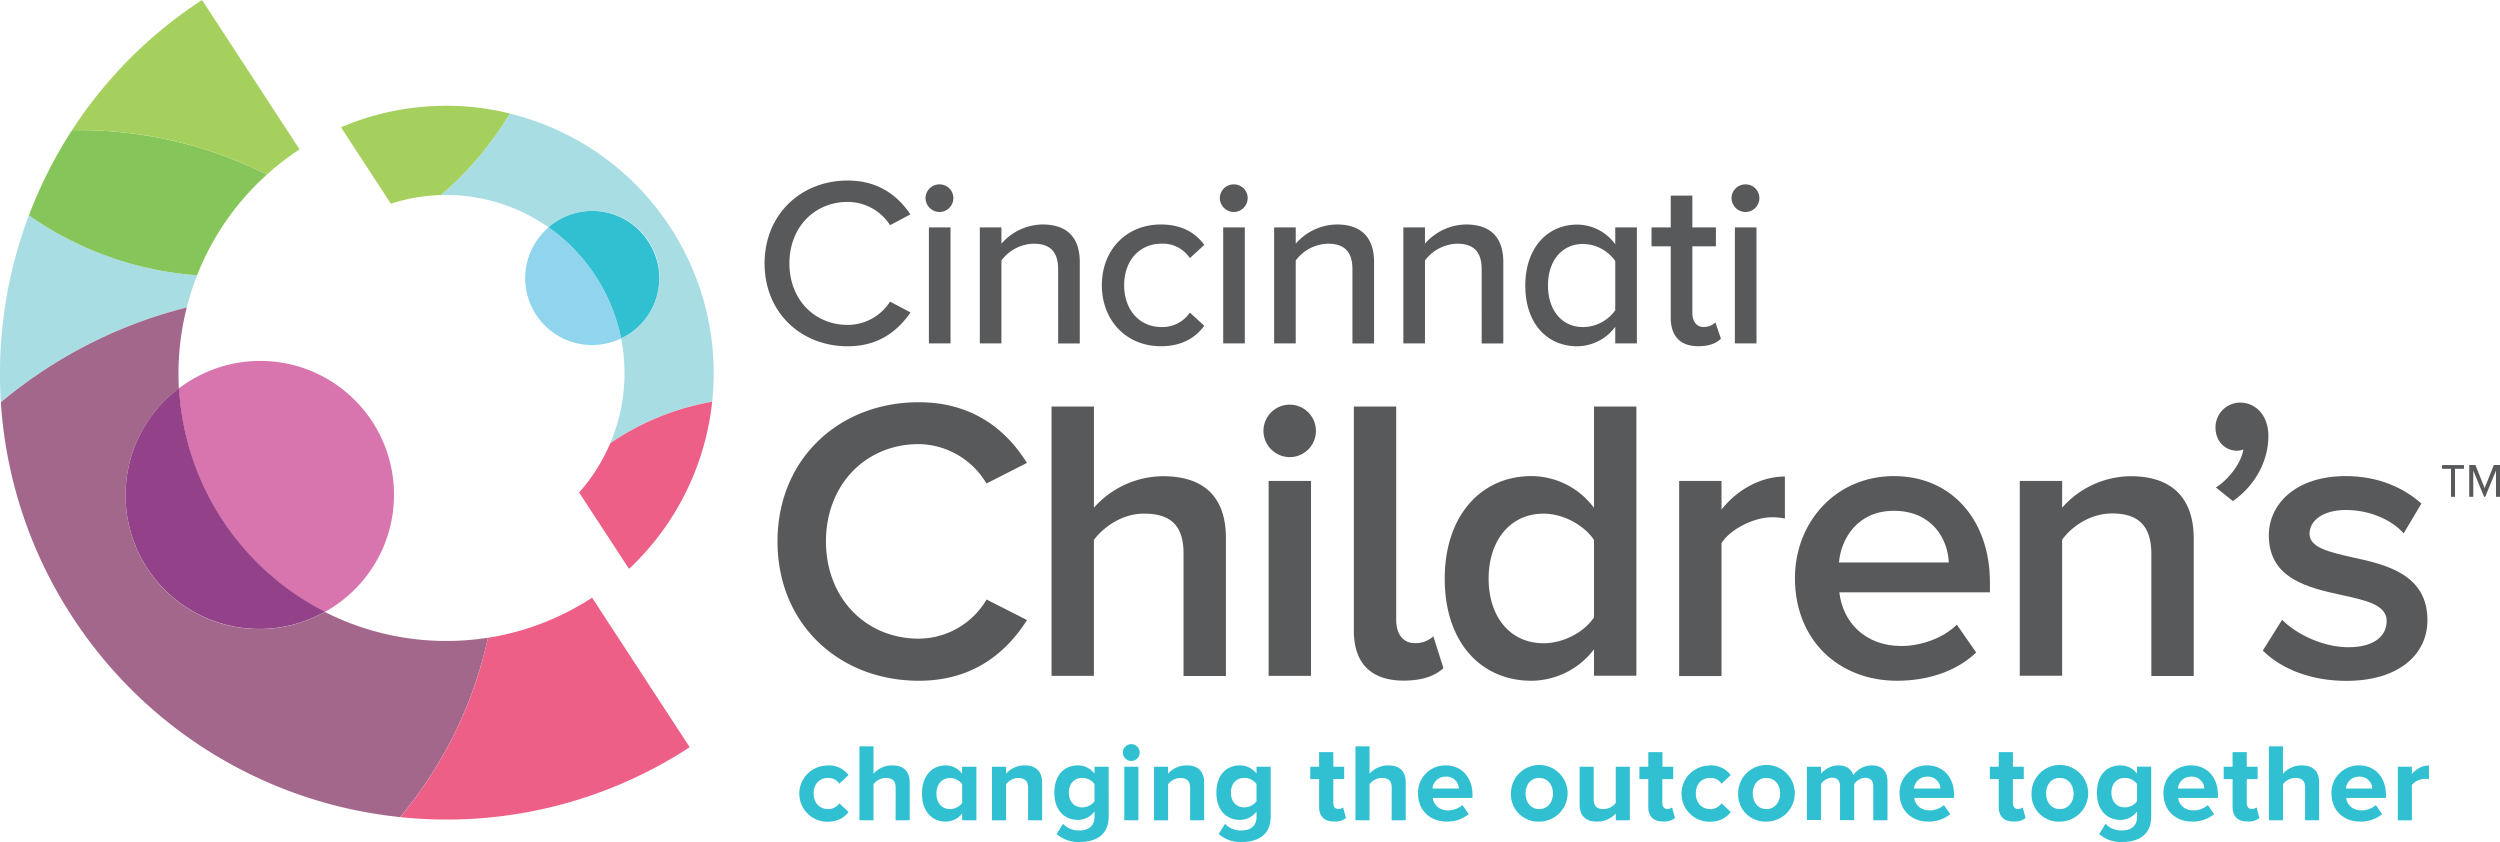 <svg class="l" id="Layer_1" data-name="Layer 1" xmlns="http://www.w3.org/2000/svg" viewBox="0 0 865.11 291.36"><defs><style>.cls-1{fill:#58595b;}.cls-2{fill:#30c0d2;}.cls-3{fill:#a9dde4;}.cls-4{fill:#a3678c;}.cls-5{fill:#85c559;}.cls-6{fill:#a6d05d;}.cls-7{fill:#ed5f87;}.cls-8{fill:#d874ae;}.cls-9{fill:#934289;}.cls-10{fill:#90d4ee;}</style></defs><title>706</title><path class="cls-1" d="M282.58,125.47c0-17,12.64-28.68,28.76-28.68,10.56,0,17.37,5.24,21.7,11.72L326,112.25a17.43,17.43,0,0,0-14.63-8.06c-11.56,0-20.2,8.81-20.2,21.28s8.65,21.28,20.2,21.28A17.42,17.42,0,0,0,326,138.69l7.07,3.74c-4.41,6.48-11.14,11.72-21.7,11.72C295.21,154.15,282.58,142.51,282.58,125.47Z" transform="translate(-18 -34.32)"/><path class="cls-1" d="M338.27,102.86a4.81,4.81,0,0,1,4.82-4.74,4.76,4.76,0,0,1,4.82,4.74,4.83,4.83,0,0,1-4.82,4.82A4.88,4.88,0,0,1,338.27,102.86ZM339.44,113h7.48v40.15h-7.48Z" transform="translate(-18 -34.32)"/><path class="cls-1" d="M384.16,127.46c0-6.65-3.41-8.81-8.56-8.81a14.34,14.34,0,0,0-11.06,5.82v28.68h-7.48V113h7.48v5.65A19.15,19.15,0,0,1,378.76,112c8.48,0,12.89,4.49,12.89,13v28.18h-7.48Z" transform="translate(-18 -34.32)"/><path class="cls-1" d="M419.74,112c7.57,0,12.14,3.16,15,7.07l-5,4.57a11.21,11.21,0,0,0-9.73-5c-7.9,0-13,6.07-13,14.38s5.07,14.47,13,14.47a11.41,11.41,0,0,0,9.73-5l5,4.57c-2.91,3.91-7.48,7.07-15,7.07-12.14,0-20.45-9.06-20.45-21.12S407.61,112,419.74,112Z" transform="translate(-18 -34.32)"/><path class="cls-1" d="M440.11,102.86a4.81,4.81,0,0,1,4.82-4.74,4.75,4.75,0,0,1,4.82,4.74,4.83,4.83,0,0,1-4.82,4.82A4.88,4.88,0,0,1,440.11,102.86ZM441.28,113h7.48v40.15h-7.48Z" transform="translate(-18 -34.32)"/><path class="cls-1" d="M486,127.46c0-6.65-3.41-8.81-8.56-8.81a14.34,14.34,0,0,0-11.06,5.82v28.68H458.9V113h7.48v5.65A19.15,19.15,0,0,1,480.59,112c8.48,0,12.89,4.49,12.89,13v28.18H486Z" transform="translate(-18 -34.32)"/><path class="cls-1" d="M530.72,127.46c0-6.65-3.41-8.81-8.56-8.81a14.35,14.35,0,0,0-11.06,5.82v28.68h-7.48V113h7.48v5.65A19.15,19.15,0,0,1,525.32,112c8.48,0,12.89,4.49,12.89,13v28.18h-7.48Z" transform="translate(-18 -34.32)"/><path class="cls-1" d="M576.95,147.42a16.61,16.61,0,0,1-13.13,6.73c-10.47,0-18-7.9-18-21,0-12.88,7.48-21.11,18-21.11a16.36,16.36,0,0,1,13.13,6.82V113h7.48v40.15h-7.48Zm0-22.78a13.88,13.88,0,0,0-11.14-5.9c-7.48,0-12.14,6-12.14,14.38s4.66,14.38,12.14,14.38a13.81,13.81,0,0,0,11.14-5.82Z" transform="translate(-18 -34.32)"/><path class="cls-1" d="M596.15,144.26V119.57H589.5V113h6.65V102h7.48v11h8.15v6.57h-8.15v23c0,2.83,1.33,4.9,3.91,4.9a5.76,5.76,0,0,0,4.07-1.58l1.91,5.65c-1.58,1.5-3.91,2.58-7.81,2.58C599.39,154.15,596.15,150.57,596.15,144.26Z" transform="translate(-18 -34.32)"/><path class="cls-1" d="M617.18,102.86A4.81,4.81,0,0,1,622,98.12a4.75,4.75,0,0,1,4.82,4.74,4.82,4.82,0,0,1-4.82,4.82A4.88,4.88,0,0,1,617.18,102.86ZM618.34,113h7.48v40.15h-7.48Z" transform="translate(-18 -34.32)"/><path class="cls-1" d="M287.05,221.7c0-28.63,21.37-48.19,48.88-48.19,18.86,0,30.45,9.78,37.43,21l-14,7.12A27.66,27.66,0,0,0,335.94,188c-18.44,0-32.12,14.11-32.12,33.66s13.69,33.66,32.12,33.66a27.36,27.36,0,0,0,23.46-13.55l14,7.12c-7.12,11.17-18.58,21-37.43,21C308.42,269.88,287.05,250.33,287.05,221.7Z" transform="translate(-18 -34.32)"/><path class="cls-1" d="M427.55,225.75c0-10.48-5.45-13.69-13.69-13.69-7.4,0-13.83,4.47-17.32,9.08v47.07H381.88V175h14.67V210a32.24,32.24,0,0,1,23.88-10.89c14.53,0,21.79,7.54,21.79,21.37v47.77H427.55Z" transform="translate(-18 -34.32)"/><path class="cls-1" d="M455.21,183.43a9.08,9.08,0,1,1,9.08,9.08A9.15,9.15,0,0,1,455.21,183.43ZM457,200.75h14.67v67.46H457Z" transform="translate(-18 -34.32)"/><path class="cls-1" d="M486.49,252.56V175h14.66v73.88c0,4.61,2.24,8,6.42,8a9.09,9.09,0,0,0,6.43-2.37l3.49,11c-2.65,2.51-7,4.33-13.69,4.33C492.36,269.88,486.49,263.74,486.49,252.56Z" transform="translate(-18 -34.32)"/><path class="cls-1" d="M569.59,259a27.32,27.32,0,0,1-21.65,10.89c-17.32,0-30-13.13-30-35.34,0-21.79,12.57-35.48,30-35.48a27.06,27.06,0,0,1,21.65,11V175h14.67v93.16H569.59Zm0-37.85c-3.35-5-10.48-9.08-17.46-9.08-11.59,0-19,9.36-19,22.49s7.4,22.35,19,22.35c7,0,14.11-3.91,17.46-8.94Z" transform="translate(-18 -34.32)"/><path class="cls-1" d="M599.06,200.75h14.66v9.92c5-6.43,13.13-11.45,21.93-11.45v14.53a21.59,21.59,0,0,0-4.61-.42c-6.15,0-14.39,4.19-17.32,8.94v46H599.06Z" transform="translate(-18 -34.32)"/><path class="cls-1" d="M673.36,199.07c20.25,0,33.24,15.5,33.24,36.73v3.49H654.5c1.12,10.2,8.8,18.58,21.51,18.58,6.56,0,14.39-2.65,19.13-7.4l6.7,9.64c-6.7,6.43-16.62,9.78-27.37,9.78-20.25,0-35.34-14.11-35.34-35.48C639.14,214.85,653.38,199.07,673.36,199.07Zm-19,29.89h38c-.28-8-5.73-17.88-19-17.88C660.79,211.08,655.06,220.72,654.36,229Z" transform="translate(-18 -34.32)"/><path class="cls-1" d="M762.46,226c0-10.48-5.31-14-13.55-14-7.54,0-14,4.47-17.32,9.08v47.07H716.93V200.75h14.66V210a31.93,31.93,0,0,1,23.75-10.89c14.53,0,21.79,7.82,21.79,21.65v47.49H762.46Z" transform="translate(-18 -34.32)"/><path class="cls-1" d="M784.8,203c4.47-2.79,8.8-8.52,9.5-13.13a6.86,6.86,0,0,1-2.1.42c-4.33,0-7.54-3.35-7.54-8a8.58,8.58,0,0,1,8.52-8.66c5.17,0,9.78,4.19,9.78,11.59,0,9.22-5.17,17.6-12.29,22.49Z" transform="translate(-18 -34.32)"/><path class="cls-1" d="M807.71,248.79c4.75,4.89,14.11,9.5,22.91,9.5s13.27-3.77,13.27-9.08c0-5.59-7.12-7.12-15.36-8.94-11.59-2.51-25.42-5.59-25.42-20.67,0-11,9.5-20.53,26.54-20.53,11.45,0,20.11,4.05,26.26,9.5l-6.14,10.33c-4.05-4.61-11.59-8.1-20-8.1-7.68,0-12.57,3.49-12.57,8.24s6.7,6.29,14.66,8.1C843.6,229.66,858,233,858,248.93c0,11.87-9.91,21-28.07,21-11.45,0-21.93-3.63-28.91-10.47Z" transform="translate(-18 -34.32)"/><path class="cls-2" d="M304.31,299.18a8.61,8.61,0,0,1,7.32,3.34l-3.18,3a4.49,4.49,0,0,0-3.91-2c-3,0-5,2.15-5,5.37s2.07,5.41,5,5.41a4.68,4.68,0,0,0,3.91-2l3.18,3c-1.23,1.73-3.53,3.38-7.32,3.38a9.72,9.72,0,1,1,0-19.44Z" transform="translate(-18 -34.32)"/><path class="cls-2" d="M327.94,306.89c0-2.57-1.34-3.37-3.45-3.37a5.39,5.39,0,0,0-4.22,2.19v12.46H315.4V292.59h4.87v9.47a8.57,8.57,0,0,1,6.52-2.88c4.06,0,6,2.23,6,5.83v13.15h-4.87Z" transform="translate(-18 -34.32)"/><path class="cls-2" d="M350.95,315.79a7.19,7.19,0,0,1-5.71,2.84c-4.68,0-8.2-3.53-8.2-9.7s3.49-9.74,8.2-9.74a7.06,7.06,0,0,1,5.68,2.84v-2.38h4.95v18.52h-4.91Zm0-10.12a5.3,5.3,0,0,0-4.22-2.11c-2.76,0-4.68,2.15-4.68,5.37s1.92,5.37,4.68,5.37a5.3,5.3,0,0,0,4.22-2.11Z" transform="translate(-18 -34.32)"/><path class="cls-2" d="M373.77,307c0-2.57-1.34-3.45-3.41-3.45a5.27,5.27,0,0,0-4.22,2.19v12.46h-4.87V299.65h4.87v2.41a8.48,8.48,0,0,1,6.48-2.88c4.06,0,6,2.3,6,5.91v13.08h-4.87Z" transform="translate(-18 -34.32)"/><path class="cls-2" d="M385.85,319.39a7.37,7.37,0,0,0,5.79,2.3c2.34,0,5.1-1,5.1-4.68v-1.88a7.21,7.21,0,0,1-5.71,2.91c-4.64,0-8.17-3.26-8.17-9.43s3.49-9.43,8.17-9.43a7.13,7.13,0,0,1,5.71,2.84v-2.38h4.91V316.9c0,7.06-5.44,8.78-10,8.78a11.22,11.22,0,0,1-8-2.76Zm10.89-13.77a5.28,5.28,0,0,0-4.18-2.11c-2.76,0-4.68,1.92-4.68,5.1s1.92,5.1,4.68,5.1a5.39,5.39,0,0,0,4.18-2.11Z" transform="translate(-18 -34.32)"/><path class="cls-2" d="M406.56,294.74a2.91,2.91,0,1,1,2.92,2.91A2.94,2.94,0,0,1,406.56,294.74Zm.5,4.91h4.87v18.52h-4.87Z" transform="translate(-18 -34.32)"/><path class="cls-2" d="M429.84,307c0-2.57-1.34-3.45-3.41-3.45a5.27,5.27,0,0,0-4.22,2.19v12.46h-4.87V299.65h4.87v2.41a8.48,8.48,0,0,1,6.48-2.88c4.06,0,6,2.3,6,5.91v13.08h-4.87Z" transform="translate(-18 -34.32)"/><path class="cls-2" d="M441.92,319.39a7.35,7.35,0,0,0,5.79,2.3c2.34,0,5.1-1,5.1-4.68v-1.88a7.21,7.21,0,0,1-5.71,2.91c-4.64,0-8.17-3.26-8.17-9.43s3.49-9.43,8.17-9.43a7.13,7.13,0,0,1,5.71,2.84v-2.38h4.91V316.9c0,7.06-5.44,8.78-10,8.78a11.22,11.22,0,0,1-8-2.76Zm10.89-13.77a5.28,5.28,0,0,0-4.18-2.11c-2.76,0-4.68,1.92-4.68,5.1s1.91,5.1,4.68,5.1a5.4,5.4,0,0,0,4.18-2.11Z" transform="translate(-18 -34.32)"/><path class="cls-2" d="M474.48,313.57V303.9h-3.07v-4.25h3.07v-5.06h4.91v5.06h3.76v4.25h-3.76v8.36c0,1.15.61,2,1.69,2a2.67,2.67,0,0,0,1.69-.54l1,3.68a6,6,0,0,1-4.07,1.19C476.32,318.63,474.48,316.86,474.48,313.57Z" transform="translate(-18 -34.32)"/><path class="cls-2" d="M499.59,306.89c0-2.57-1.34-3.37-3.45-3.37a5.39,5.39,0,0,0-4.22,2.19v12.46h-4.87V292.59h4.87v9.47a8.57,8.57,0,0,1,6.52-2.88c4.06,0,6,2.23,6,5.83v13.15h-4.87Z" transform="translate(-18 -34.32)"/><path class="cls-2" d="M518.27,299.18c5.52,0,9.28,4.14,9.28,10.2v1.07H513.79c.31,2.34,2.19,4.3,5.33,4.3a7.57,7.57,0,0,0,4.95-1.84l2.15,3.14a11.54,11.54,0,0,1-7.63,2.57c-5.63,0-9.89-3.8-9.89-9.74A9.43,9.43,0,0,1,518.27,299.18Zm-4.56,8h9.13a4.29,4.29,0,0,0-4.56-4.1A4.45,4.45,0,0,0,513.71,307.16Z" transform="translate(-18 -34.32)"/><path class="cls-2" d="M540.86,308.89a9.8,9.8,0,1,1,9.78,9.74A9.38,9.38,0,0,1,540.86,308.89Zm14.53,0c0-2.87-1.73-5.37-4.76-5.37s-4.72,2.49-4.72,5.37,1.69,5.41,4.72,5.41S555.4,311.8,555.4,308.89Z" transform="translate(-18 -34.32)"/><path class="cls-2" d="M577.14,315.83a8.67,8.67,0,0,1-6.52,2.8c-4.07,0-6-2.22-6-5.83V299.65h4.87v11.23c0,2.57,1.34,3.41,3.41,3.41a5.45,5.45,0,0,0,4.22-2.11V299.65H582v18.52h-4.87Z" transform="translate(-18 -34.32)"/><path class="cls-2" d="M588.38,313.57V303.9h-3.07v-4.25h3.07v-5.06h4.91v5.06H597v4.25h-3.76v8.36c0,1.15.62,2,1.69,2a2.67,2.67,0,0,0,1.69-.54l1,3.68a6,6,0,0,1-4.07,1.19C590.22,318.63,588.38,316.86,588.38,313.57Z" transform="translate(-18 -34.32)"/><path class="cls-2" d="M609.59,299.18a8.61,8.61,0,0,1,7.32,3.34l-3.18,3a4.49,4.49,0,0,0-3.91-2c-3,0-5,2.15-5,5.37s2.07,5.41,5,5.41a4.67,4.67,0,0,0,3.91-2l3.18,3c-1.23,1.73-3.53,3.38-7.32,3.38a9.72,9.72,0,1,1,0-19.44Z" transform="translate(-18 -34.32)"/><path class="cls-2" d="M619.48,308.89a9.8,9.8,0,1,1,9.78,9.74A9.38,9.38,0,0,1,619.48,308.89Zm14.53,0c0-2.87-1.73-5.37-4.76-5.37s-4.72,2.49-4.72,5.37,1.69,5.41,4.72,5.41S634,311.8,634,308.89Z" transform="translate(-18 -34.32)"/><path class="cls-2" d="M666.23,306.47c0-1.72-.77-3-2.76-3a4.92,4.92,0,0,0-3.83,2.15v12.5h-4.91v-11.7c0-1.72-.77-3-2.76-3a5,5,0,0,0-3.83,2.19v12.46h-4.87V299.65h4.87v2.41a8.11,8.11,0,0,1,6.06-2.88c2.72,0,4.45,1.27,5.14,3.37a7.86,7.86,0,0,1,6.37-3.37c3.41,0,5.44,1.8,5.44,5.6v13.38h-4.91Z" transform="translate(-18 -34.32)"/><path class="cls-2" d="M684.91,299.18c5.52,0,9.28,4.14,9.28,10.2v1.07H680.42c.31,2.34,2.19,4.3,5.33,4.3a7.57,7.57,0,0,0,4.95-1.84l2.15,3.14a11.54,11.54,0,0,1-7.63,2.57c-5.63,0-9.89-3.8-9.89-9.74A9.43,9.43,0,0,1,684.91,299.18Zm-4.56,8h9.13a4.29,4.29,0,0,0-4.56-4.1A4.45,4.45,0,0,0,680.35,307.16Z" transform="translate(-18 -34.32)"/><path class="cls-2" d="M709.65,313.57V303.9h-3.07v-4.25h3.07v-5.06h4.91v5.06h3.76v4.25h-3.76v8.36c0,1.15.62,2,1.69,2a2.66,2.66,0,0,0,1.69-.54l1,3.68a6,6,0,0,1-4.07,1.19C711.49,318.63,709.65,316.86,709.65,313.57Z" transform="translate(-18 -34.32)"/><path class="cls-2" d="M721,308.89a9.8,9.8,0,1,1,9.78,9.74A9.38,9.38,0,0,1,721,308.89Zm14.53,0c0-2.87-1.73-5.37-4.76-5.37s-4.72,2.49-4.72,5.37,1.69,5.41,4.72,5.41S735.57,311.8,735.57,308.89Z" transform="translate(-18 -34.32)"/><path class="cls-2" d="M746.62,319.39a7.36,7.36,0,0,0,5.79,2.3c2.34,0,5.1-1,5.1-4.68v-1.88a7.21,7.21,0,0,1-5.71,2.91c-4.64,0-8.17-3.26-8.17-9.43s3.49-9.43,8.17-9.43A7.12,7.12,0,0,1,757.5,302v-2.38h4.91V316.9c0,7.06-5.44,8.78-10,8.78a11.22,11.22,0,0,1-8-2.76Zm10.89-13.77a5.27,5.27,0,0,0-4.18-2.11c-2.76,0-4.68,1.92-4.68,5.1s1.91,5.1,4.68,5.1a5.39,5.39,0,0,0,4.18-2.11Z" transform="translate(-18 -34.32)"/><path class="cls-2" d="M776.22,299.18c5.52,0,9.28,4.14,9.28,10.2v1.07H771.74c.31,2.34,2.19,4.3,5.33,4.3a7.58,7.58,0,0,0,4.95-1.84l2.15,3.14a11.54,11.54,0,0,1-7.63,2.57c-5.63,0-9.89-3.8-9.89-9.74A9.43,9.43,0,0,1,776.22,299.18Zm-4.56,8h9.13a4.29,4.29,0,0,0-4.56-4.1A4.45,4.45,0,0,0,771.66,307.16Z" transform="translate(-18 -34.32)"/><path class="cls-2" d="M790.57,313.57V303.9H787.5v-4.25h3.07v-5.06h4.91v5.06h3.76v4.25h-3.76v8.36c0,1.15.62,2,1.69,2a2.66,2.66,0,0,0,1.69-.54l1,3.68a6,6,0,0,1-4.07,1.19C792.41,318.63,790.57,316.86,790.57,313.57Z" transform="translate(-18 -34.32)"/><path class="cls-2" d="M815.68,306.89c0-2.57-1.34-3.37-3.45-3.37a5.39,5.39,0,0,0-4.22,2.19v12.46h-4.87V292.59H808v9.47a8.57,8.57,0,0,1,6.52-2.88c4.06,0,6,2.23,6,5.83v13.15h-4.87Z" transform="translate(-18 -34.32)"/><path class="cls-2" d="M834.36,299.18c5.52,0,9.28,4.14,9.28,10.2v1.07H829.88c.31,2.34,2.18,4.3,5.33,4.3a7.56,7.56,0,0,0,4.95-1.84l2.15,3.14a11.53,11.53,0,0,1-7.63,2.57c-5.64,0-9.89-3.8-9.89-9.74A9.43,9.43,0,0,1,834.36,299.18Zm-4.56,8h9.12a4.29,4.29,0,0,0-4.56-4.1A4.45,4.45,0,0,0,829.8,307.16Z" transform="translate(-18 -34.32)"/><path class="cls-2" d="M847.75,299.65h4.87v2.53a7.91,7.91,0,0,1,5.9-3V304a6,6,0,0,0-1.34-.16,6.2,6.2,0,0,0-4.56,2.11v12.23h-4.87Z" transform="translate(-18 -34.32)"/><path class="cls-3" d="M194.43,73.59a115.76,115.76,0,0,1-23.91,28.23A61.91,61.91,0,0,1,207.85,113a23.16,23.16,0,1,1,25.07,38.42,61.93,61.93,0,0,1-3.75,36.28,89.47,89.47,0,0,1,35.28-14.37,92.51,92.51,0,0,0-70-99.7Z" transform="translate(-18 -34.32)"/><path class="cls-3" d="M28,108.85a155.09,155.09,0,0,0-9.7,64.68A161.66,161.66,0,0,1,82.64,140.7a93.07,93.07,0,0,1,3.58-11.13,116.6,116.6,0,0,1-23.37-4.13A115.92,115.92,0,0,1,28,108.85Z" transform="translate(-18 -34.32)"/><path class="cls-4" d="M43.11,247.89a154,154,0,0,0,113.33,69.17,144.17,144.17,0,0,0,28.22-53.29q1.25-4.38,2.2-8.77a93,93,0,0,1-56.46-8.92,46.3,46.3,0,0,1-50.5-77.37,93.1,93.1,0,0,1,2.73-28,161.66,161.66,0,0,0-64.33,32.83A153.63,153.63,0,0,0,43.11,247.89Z" transform="translate(-18 -34.32)"/><path class="cls-5" d="M42.93,79.37A154.14,154.14,0,0,0,28,108.85a115.92,115.92,0,0,0,34.84,16.59,116.6,116.6,0,0,0,23.37,4.13,92,92,0,0,1,24.16-34.85A145.46,145.46,0,0,0,42.93,79.37Z" transform="translate(-18 -34.32)"/><path class="cls-6" d="M85.17,84.92a145.38,145.38,0,0,1,25.21,9.8A93.26,93.26,0,0,1,121.66,86L87.91,34.32a153.79,153.79,0,0,0-45,45.05A144.66,144.66,0,0,1,85.17,84.92Z" transform="translate(-18 -34.32)"/><path class="cls-6" d="M194.43,73.59A92.48,92.48,0,0,0,136,78.37l17.26,26.45a61.39,61.39,0,0,1,17.29-3A115.76,115.76,0,0,0,194.43,73.59Z" transform="translate(-18 -34.32)"/><path class="cls-7" d="M247.28,218a92.84,92.84,0,0,0,17.16-44.65,89.47,89.47,0,0,0-35.28,14.37,61.81,61.81,0,0,1-3.63,7.21,61.16,61.16,0,0,1-7.13,9.8l17.27,26.45A91.92,91.92,0,0,0,247.28,218Z" transform="translate(-18 -34.32)"/><path class="cls-7" d="M222.89,241.14q-2.6,1.7-5.27,3.19a92,92,0,0,1-26.91,10q-1.92.39-3.84.69-1,4.39-2.2,8.77a144.17,144.17,0,0,1-28.22,53.29,153.74,153.74,0,0,0,100.21-24.2l-29.51-45.21Z" transform="translate(-18 -34.32)"/><path class="cls-8" d="M130.41,246.08c.89-.5,1.77-1,2.63-1.58a46.31,46.31,0,1,0-50.62-77.56c-.87.56-1.7,1.16-2.51,1.77a92.52,92.52,0,0,0,50.5,77.37Z" transform="translate(-18 -34.32)"/><path class="cls-9" d="M69,231a46.3,46.3,0,0,0,61.46,15,92.52,92.52,0,0,1-50.5-77.37A46.31,46.31,0,0,0,69,231Z" transform="translate(-18 -34.32)"/><path class="cls-10" d="M207.85,113a23.13,23.13,0,0,0,25.07,38.42A61.92,61.92,0,0,0,207.85,113Z" transform="translate(-18 -34.32)"/><path class="cls-2" d="M242.3,117.88a23,23,0,0,0-34.45-4.9,61.92,61.92,0,0,1,25.07,38.42,23,23,0,0,0,9.39-33.52Z" transform="translate(-18 -34.32)"/><path class="cls-1" d="M867.55,206.23h-1.4v-9.68h-3.09v-1.3h7.58v1.3h-3.1Zm14.17-9.08L878,206.23h-.4l-3.74-9.08v9.08h-1.4v-11h2.14l3.19,8,3.19-8h2.14v11h-1.4Z" transform="translate(-18 -34.32)"/></svg>
